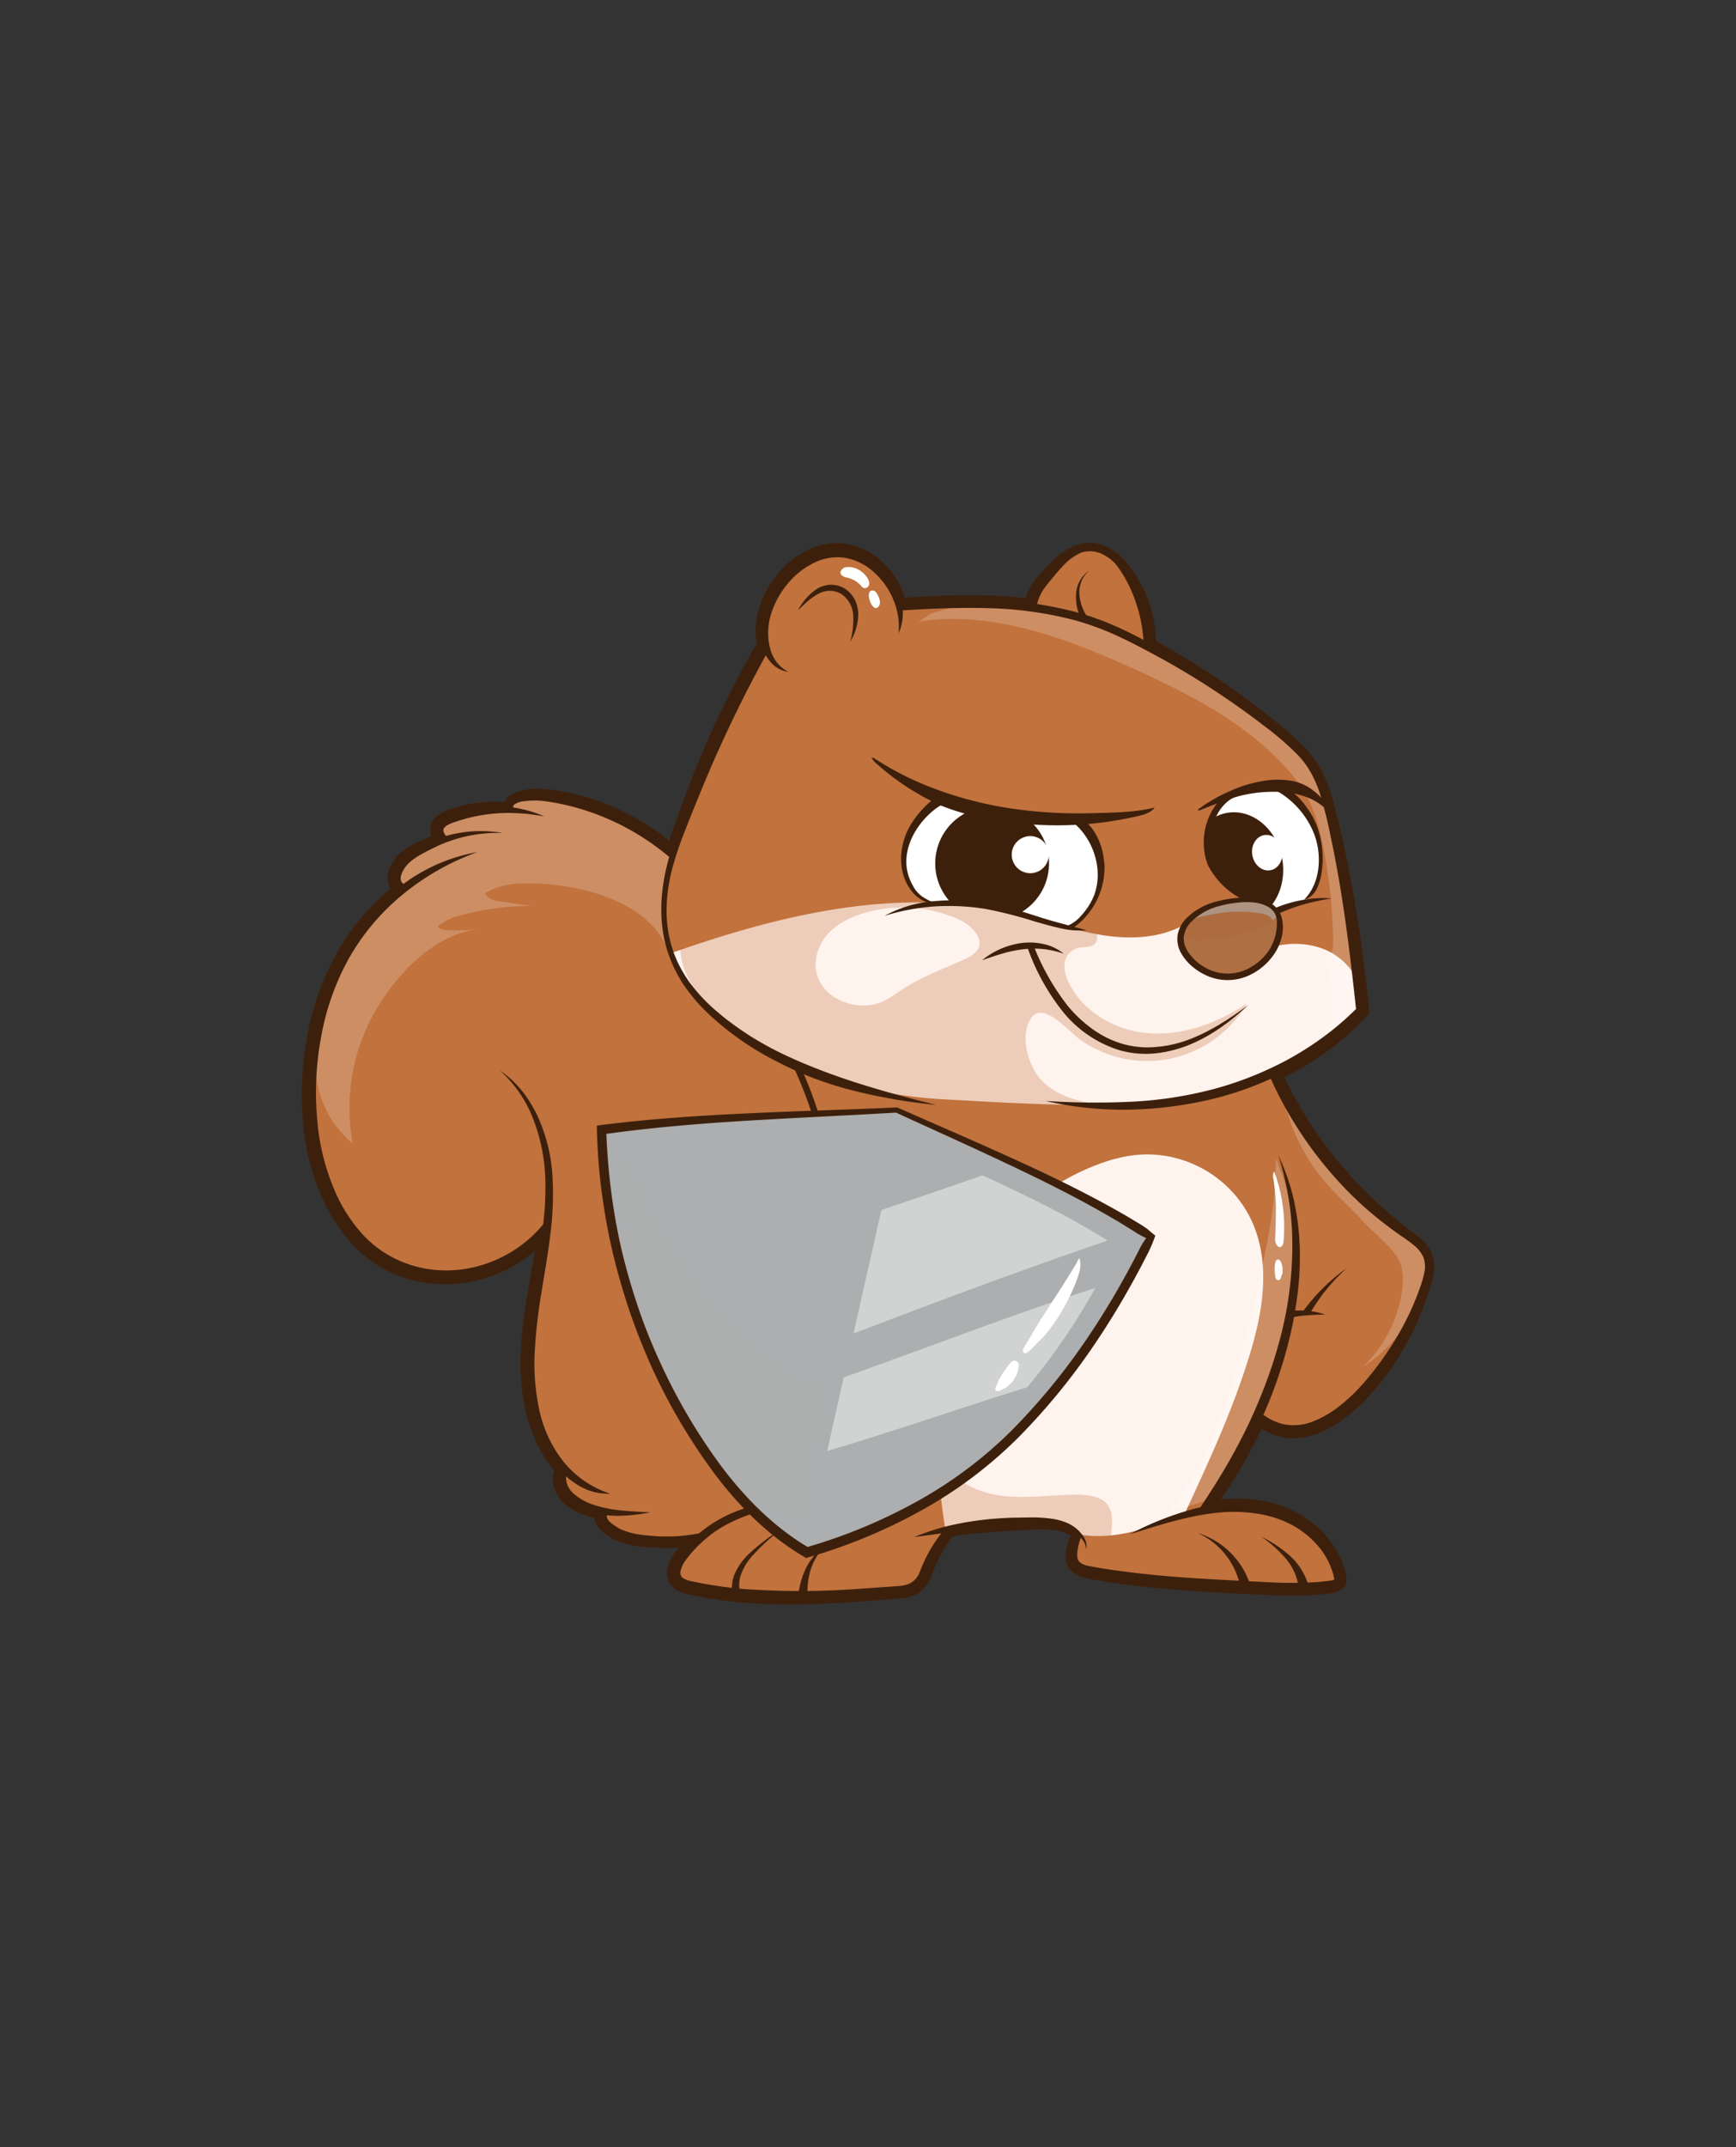 <svg xmlns="http://www.w3.org/2000/svg" viewBox="0 0 539.35 666.71"><rect x="0" y="0" width="539.35" height="666.71" fill="#333333" stroke="none"/><defs><style>.cls-1{isolation:isolate;}.cls-2{fill:#3d200c;}.cls-16,.cls-3,.cls-5{fill:#fff;}.cls-10,.cls-12,.cls-4{fill:#c1723d;}.cls-5{opacity:0.2;}.cls-5,.cls-7{mix-blend-mode:overlay;}.cls-6{fill:#9b6642;}.cls-15,.cls-6{opacity:0.5;}.cls-10,.cls-12,.cls-15,.cls-6,.cls-8{mix-blend-mode:multiply;}.cls-14,.cls-15,.cls-7{fill:#acaeaf;}.cls-7{opacity:0.6;}.cls-8{fill:#af734a;}.cls-12,.cls-8{opacity:0.4;}.cls-9{fill:#606060;}.cls-10{opacity:0.3;}.cls-11{fill:#fff3ee;}.cls-13{fill:none;stroke:#3d200c;stroke-miterlimit:10;stroke-width:2px;}.cls-16{opacity:0.45;mix-blend-mode:screen;}</style></defs><g class="cls-1"><g id="Layer_1" data-name="Layer 1"><path class="cls-2" d="M245.35,497.5c-5.42,0-10.37-.21-15.15-.62-2.61-.26-6-.63-9.45-1.2h-.11c-1.51-.25-3.06-.51-4.59-.84l-.79-.16-1.55-.33a11,11,0,0,1-2.73-1,5.91,5.91,0,0,1-2.53-2.49,5.65,5.65,0,0,1-.48-3.61,12.78,12.78,0,0,1,2.41-5,29.79,29.79,0,0,1,2.1-2.55c-1.73.17-3.52.26-5.44.26s-4-.09-6.34-.27a27.14,27.14,0,0,1-9.15-2.05,11.52,11.52,0,0,1-1.15-.62c-.23-.13-.43-.26-.64-.4l-.31-.19a15.48,15.48,0,0,1-2-1.49,6.34,6.34,0,0,1-1.8-2.52,4.94,4.94,0,0,1-.3-1.66c-.54-.11-1-.22-1.43-.33a24.92,24.92,0,0,1-4.51-1.67,14.58,14.58,0,0,1-4.17-3,9.56,9.56,0,0,1-2.6-4.89,8.18,8.18,0,0,1,.38-4.47l-.48-.54a36.92,36.92,0,0,1-5.22-8.23,48.2,48.2,0,0,1-3.19-9.08,69.13,69.13,0,0,1-1.61-18.93c.13-3.08.39-6.23.78-9.37.42-3.36,1-6.69,1.4-9.22.27-1.62.55-3.23.83-4.83.55-3.15,1.11-6.38,1.61-9.58l-.63.6a46.23,46.23,0,0,1-5.55,4.2,42.37,42.37,0,0,1-12.78,5.45,41.13,41.13,0,0,1-9.89,1.2A38.74,38.74,0,0,1,120.82,394a38,38,0,0,1-11.15-8.47,52.32,52.32,0,0,1-7.78-11.43,72.38,72.38,0,0,1-7.11-26.28,96.77,96.77,0,0,1,1.57-27,81.49,81.49,0,0,1,9.4-25.43A72.33,72.33,0,0,1,122.28,276a7.29,7.29,0,0,1-.45-.61l-.16-.28a4,4,0,0,1-.33-.78,6.14,6.14,0,0,1,.06-3.81,11.31,11.31,0,0,1,1.43-2.9,11.48,11.48,0,0,1,2.09-2.36,21.16,21.16,0,0,1,4.89-3.1c1.72-.8,3.35-1.45,5-2.1L135,260a2.59,2.59,0,0,1-.14-.29,5.54,5.54,0,0,1-.47-1.86,4.36,4.36,0,0,1,.45-2.24,6.53,6.53,0,0,1,2.5-2.52,14,14,0,0,1,2.6-1.14,41.23,41.23,0,0,1,9.88-2.16,37.52,37.52,0,0,1,4.11-.18h.92c.93,0,1.73.09,2.48.15a2.7,2.7,0,0,1,.78-1.58,5.17,5.17,0,0,1,2.08-1.4,13.57,13.57,0,0,1,2-.62,19.74,19.74,0,0,1,5-.58c.91,0,1.87.05,2.93.14a57,57,0,0,1,7.47,1.27,73.42,73.42,0,0,1,7.26,2,72.6,72.6,0,0,1,13.71,6.23,69.3,69.3,0,0,1,9.86,6.94c.52-1.64,1.1-3.39,1.81-5.43,1.35-3.83,2.8-7.91,4.34-11.88a312.38,312.38,0,0,1,21.44-45,21.63,21.63,0,0,1,.57-10.61,30.23,30.23,0,0,1,5.5-10.41,27.74,27.74,0,0,1,9.24-7.48,20.66,20.66,0,0,1,8.88-2.08,17.58,17.58,0,0,1,3.18.28,21,21,0,0,1,10.67,5.67,24.59,24.59,0,0,1,6.43,9.95c.11.34.21.71.31,1.1,6.56-.46,13.6-.86,20.71-.86,1.9,0,3.76,0,5.54.09,4.24.14,8.35.45,12.23.91a16.69,16.69,0,0,1,3.31-6.39c.84-1.09,1.73-2.05,2.72-3.11s1.86-2,2.92-2.92a19.81,19.81,0,0,1,7.35-4.42,9.32,9.32,0,0,1,2.7-.38,13.17,13.17,0,0,1,6,1.59,15.69,15.69,0,0,1,3.57,2.49,13,13,0,0,1,1.48,1.6c.48.56.9,1.1,1.28,1.62a38.84,38.84,0,0,1,7.94,23c.62.33,1.23.67,1.84,1a249.41,249.41,0,0,1,23.45,14.83c3.75,2.69,7.47,5.51,11.06,8.38l1.09.88a79.59,79.59,0,0,1,9.41,8.41,32.94,32.94,0,0,1,4.25,5.84,39,39,0,0,1,2.87,6.57c1.31,3.91,2.25,7.91,3.17,11.78l.39,1.69c2,8.55,3.65,17.44,5.18,27.2,1.37,8.73,2.53,18,3.45,27.44l.06.57a.71.71,0,0,1-.19.56l-.4.41a83.18,83.18,0,0,1-10,9.13,87.25,87.25,0,0,1-11.26,7.47c-1.51.85-3.07,1.67-4.75,2.5a132,132,0,0,0,8.3,14.9,129,129,0,0,0,12.1,15.8,144.12,144.12,0,0,0,14.34,13.86c1.08.92,2.22,1.81,3.32,2.66l.59.46c.51.41,1,.8,1.56,1.19.84.62,1.7,1.26,2.52,2a12.05,12.05,0,0,1,3.41,4.54,10.43,10.43,0,0,1,.53,5.73,32.38,32.38,0,0,1-1.35,5.12c-.45,1.46-1,3-1.68,4.85a91.71,91.71,0,0,1-4.17,9.42A85.72,85.72,0,0,1,426,431.8a58.12,58.12,0,0,1-7.55,7.25,35.75,35.75,0,0,1-9.2,5.44,20.66,20.66,0,0,1-7.45,1.48h0a16.12,16.12,0,0,1-3.64-.41,20.59,20.59,0,0,1-6.47-2.85c-.32.69-.65,1.38-1,2.06a166.46,166.46,0,0,1-12.76,21.7c1.18-.15,2.33-.25,3.43-.32s2-.08,3-.08a40.61,40.61,0,0,1,8,.75,35.41,35.41,0,0,1,10.52,3.72,31.5,31.5,0,0,1,8.72,7.07,26.92,26.92,0,0,1,5.43,9.94,10.78,10.78,0,0,1,.36,1.4l.15.68a3.33,3.33,0,0,1,.07,1.35,2.9,2.9,0,0,1-.8,1.62,3.62,3.62,0,0,1-1.1.79,6.86,6.86,0,0,1-1.76.54c-.76.13-1.41.2-2.07.27l-.7.08c-.91.1-1.81.18-2.71.24-2.18.15-4.46.22-7,.22-4.06,0-8.15-.19-12.11-.39l-2.27-.1c-8.31-.4-15-.8-21.15-1.28-7.64-.59-14.55-1.36-21.14-2.34-1.76-.28-3.52-.56-5.27-.87a25.24,25.24,0,0,1-2.76-.58,8.76,8.76,0,0,1-3-1.49,5.36,5.36,0,0,1-1.3-1.5,5.25,5.25,0,0,1-.64-1.87,9.5,9.5,0,0,1,.12-3.23,17.15,17.15,0,0,1,1.6-4.54l-.37-.24a14.44,14.44,0,0,0-6.18-1.93,26.51,26.51,0,0,0-3.25-.17c-1.18,0-2.38.05-3.71.11l-7.23.36c-2.31.13-4.66.32-6.94.51l-.22,0c-2.49.22-5,.51-7.13.78l-2.35.3-.7.1a51.7,51.7,0,0,0-4.18,6.78c-.6,1.19-1.3,2.61-1.89,4.09-.21.52-.4,1-.59,1.53l-.23.61a9.62,9.62,0,0,1-1.4,2.55,9.34,9.34,0,0,1-4.84,3.21,13.29,13.29,0,0,1-2.68.5l-2.35.19-9.36.72C261.8,497,253.66,497.5,245.35,497.5Z"/><path class="cls-2" d="M338.16,169.92a12.66,12.66,0,0,1,5.68,1.51,15.31,15.31,0,0,1,3.4,2.38,12.75,12.75,0,0,1,1.42,1.53c.43.52.86,1,1.26,1.59a38.85,38.85,0,0,1,4.22,7,37.11,37.11,0,0,1,3.59,15.89h-.26l2.45,1.34a248.81,248.81,0,0,1,23.38,14.79q5.64,4,11,8.35a89.63,89.63,0,0,1,10.42,9.22,32.1,32.1,0,0,1,4.16,5.71,40,40,0,0,1,2.82,6.45c1.48,4.44,2.48,8.93,3.54,13.41,2.06,9,3.75,18.05,5.16,27.15s2.57,18.23,3.46,27.39l.05.58-.39.41h0a82.44,82.44,0,0,1-9.89,9.06,85.93,85.93,0,0,1-11.18,7.41q-2.62,1.47-5.33,2.78a134,134,0,0,0,8.64,15.61A129.33,129.33,0,0,0,418,365.36a144.76,144.76,0,0,0,14.41,13.93c1.27,1.09,2.61,2.1,3.93,3.13s2.74,2,4,3.15a11.45,11.45,0,0,1,3.22,4.27,9.87,9.87,0,0,1,.49,5.36,32.32,32.32,0,0,1-1.33,5c-.5,1.62-1.07,3.23-1.66,4.83a89.54,89.54,0,0,1-4.15,9.35,84.31,84.31,0,0,1-11.46,16.95A56.77,56.77,0,0,1,418,438.5a35,35,0,0,1-9,5.34,20.12,20.12,0,0,1-7.2,1.43,15.22,15.22,0,0,1-3.48-.39,20.77,20.77,0,0,1-6.92-3.2c-.43.93-.87,1.86-1.32,2.78a169.68,169.68,0,0,1-13.6,22.92c1.63-.25,3.28-.43,4.94-.53,1-.05,2-.08,2.94-.08a39.66,39.66,0,0,1,7.9.74,34.81,34.81,0,0,1,10.32,3.64,31,31,0,0,1,8.53,6.92,26.5,26.5,0,0,1,5.29,9.67c.14.45.25.9.35,1.36l.15.68a2.79,2.79,0,0,1,.06,1.08,2.34,2.34,0,0,1-.61,1.25,2.81,2.81,0,0,1-.91.65,6.35,6.35,0,0,1-1.58.48c-1,.17-1.81.24-2.72.34s-1.78.18-2.68.24c-2.31.16-4.61.22-6.91.22-4.82,0-9.6-.27-14.36-.49-7-.34-14.08-.73-21.13-1.28S352,491,345,489.93c-1.75-.27-3.5-.55-5.24-.86a22,22,0,0,1-2.69-.57,7.8,7.8,0,0,1-2.8-1.36,4.4,4.4,0,0,1-1.69-2.93,9,9,0,0,1,.11-3,17.35,17.35,0,0,1,1.82-4.88c-.29-.22-.59-.43-.89-.62a15.36,15.36,0,0,0-6.48-2,28.35,28.35,0,0,0-3.33-.17c-1.24,0-2.49.05-3.74.11l-7.24.37c-2.39.13-4.78.32-7.18.52s-4.77.49-7.16.78l-3.35.44a53.42,53.42,0,0,0-4.42,7.12c-.68,1.36-1.34,2.73-1.91,4.14-.29.72-.53,1.39-.82,2.17a9.59,9.59,0,0,1-1.3,2.36,8.66,8.66,0,0,1-4.48,3,13.44,13.44,0,0,1-2.55.47l-2.35.19-9.35.72c-7.49.53-15,.93-22.56.93-5,0-10.06-.18-15.09-.62-3.14-.31-6.28-.67-9.4-1.19-1.56-.25-3.11-.51-4.66-.85-.78-.16-1.54-.3-2.34-.48a11.09,11.09,0,0,1-2.55-.93,5.43,5.43,0,0,1-2.24-2.2,4.93,4.93,0,0,1-.41-3.16,12,12,0,0,1,2.29-4.75,34.18,34.18,0,0,1,3.38-3.88,50.79,50.79,0,0,1-7.28.49c-2.11,0-4.21-.11-6.29-.27a26.39,26.39,0,0,1-8.92-2c-.36-.17-.72-.36-1.07-.57s-.62-.39-1-.6a13.82,13.82,0,0,1-1.92-1.41,5.61,5.61,0,0,1-1.61-2.24,4.26,4.26,0,0,1-.23-2c-.66-.12-1.33-.25-2-.43a23.31,23.31,0,0,1-4.38-1.62,13.67,13.67,0,0,1-4-2.82,8.87,8.87,0,0,1-2.42-4.53,7.28,7.28,0,0,1,.51-4.47l-.76-.87a36.18,36.18,0,0,1-5.12-8.06,47,47,0,0,1-3.15-9,68.38,68.38,0,0,1-1.59-18.73q.2-4.68.77-9.32c.4-3.08.88-6.14,1.4-9.19.94-5.53,2-11,2.77-16.52-.69.71-1.39,1.41-2.13,2.08a44.16,44.16,0,0,1-5.45,4.14A42.13,42.13,0,0,1,148,396.2a40.66,40.66,0,0,1-9.72,1.18,37.92,37.92,0,0,1-17.13-4,37.31,37.31,0,0,1-11-8.32,51.68,51.68,0,0,1-7.68-11.28,71.92,71.92,0,0,1-7-26A96.55,96.55,0,0,1,97,321a81,81,0,0,1,9.32-25.21,72,72,0,0,1,17-19.68l-.34-.3a8.23,8.23,0,0,1-.57-.75,4.89,4.89,0,0,1-.34-4.27,10.61,10.61,0,0,1,1.34-2.72,11,11,0,0,1,2-2.22,20.11,20.11,0,0,1,4.74-3c1.67-.78,3.25-1.41,4.95-2.08.31-.12.63-.21.94-.32a5.68,5.68,0,0,1-.55-1,5,5,0,0,1-.41-1.62,3.7,3.7,0,0,1,.37-1.89,5.92,5.92,0,0,1,2.25-2.23,13.21,13.21,0,0,1,2.45-1.08,40.68,40.68,0,0,1,9.73-2.12,36.48,36.48,0,0,1,4.05-.18h.91c1.06,0,2.11.11,3.16.22a2.18,2.18,0,0,1,.58-1.84,4.77,4.77,0,0,1,1.86-1.27,16.35,16.35,0,0,1,1.89-.59,19.44,19.44,0,0,1,4.78-.55c1,0,1.92,0,2.86.14a56.71,56.71,0,0,1,7.39,1.25,71.53,71.53,0,0,1,7.18,2,70.79,70.79,0,0,1,13.59,6.17,70.07,70.07,0,0,1,10.57,7.55c.66-2.17,1.38-4.31,2.12-6.41,1.39-4,2.79-7.94,4.32-11.87A313,313,0,0,1,236.64,200a20.83,20.83,0,0,1,.5-10.52,29.27,29.27,0,0,1,5.37-10.17,27.1,27.1,0,0,1,9-7.29,19.87,19.87,0,0,1,8.57-2,16.58,16.58,0,0,1,3.06.27,20.13,20.13,0,0,1,10.3,5.48,23.94,23.94,0,0,1,6.26,9.67q.24.79.42,1.62c7.06-.49,14.15-.9,21.26-.9,1.83,0,3.68,0,5.52.09,4.27.14,8.54.45,12.8,1a15.82,15.82,0,0,1,3.31-6.73c.85-1.1,1.77-2.09,2.68-3.06s1.86-2,2.88-2.88a19.31,19.31,0,0,1,7.08-4.27,9,9,0,0,1,2.5-.35m0-1.4a9.9,9.9,0,0,0-2.89.41,20.16,20.16,0,0,0-7.62,4.57c-1.08,1-2.06,2-3,3s-1.9,2-2.77,3.17a17.75,17.75,0,0,0-3.27,6c-3.73-.42-7.65-.71-11.68-.84-1.8-.06-3.67-.09-5.57-.09-6.93,0-13.77.38-20.18.82-.06-.2-.11-.39-.17-.57a25.36,25.36,0,0,0-6.61-10.24,21.75,21.75,0,0,0-11.05-5.86,18.73,18.73,0,0,0-3.29-.29,21.25,21.25,0,0,0-9.18,2.15,28.35,28.35,0,0,0-9.48,7.66,30.76,30.76,0,0,0-5.63,10.67,22.32,22.32,0,0,0-.64,10.68,314.16,314.16,0,0,0-21.35,44.9c-1.55,4-2.94,7.89-4.35,11.9-.57,1.64-1.06,3.1-1.5,4.46a69.74,69.74,0,0,0-9.16-6.35A73.09,73.09,0,0,0,185,248.39a71,71,0,0,0-7.31-2.06,56.91,56.91,0,0,0-7.56-1.28c-1.09-.1-2.06-.15-3-.15a20.12,20.12,0,0,0-5.13.6,17.33,17.33,0,0,0-2.06.64,6.16,6.16,0,0,0-2.36,1.62,3.23,3.23,0,0,0-.78,1.28c-.58,0-1.2-.08-1.88-.11h-1a39.68,39.68,0,0,0-4.21.19,41.82,41.82,0,0,0-10,2.19,14.63,14.63,0,0,0-2.71,1.2,7.2,7.2,0,0,0-2.76,2.77,5,5,0,0,0-.53,2.64,5.59,5.59,0,0,0,.37,1.72c-1.49.59-3,1.18-4.5,1.9a21.8,21.8,0,0,0-5.08,3.22,12.2,12.2,0,0,0-2.2,2.49,12.06,12.06,0,0,0-1.52,3.08,6.91,6.91,0,0,0-.06,4.24,4.93,4.93,0,0,0,.38.88,1.14,1.14,0,0,1,.1.19l.09.16a1,1,0,0,1,.08.11A72.71,72.71,0,0,0,105.15,295a82.15,82.15,0,0,0-9.49,25.64,97.8,97.8,0,0,0-1.58,27.23,73,73,0,0,0,7.18,26.53A53.19,53.19,0,0,0,109.15,386a38.73,38.73,0,0,0,11.36,8.63,39.51,39.51,0,0,0,17.76,4.13,42,42,0,0,0,10.06-1.22,43.31,43.31,0,0,0,13-5.53,44.56,44.56,0,0,0,4.81-3.56c-.42,2.56-.86,5.12-1.3,7.63-.28,1.6-.56,3.21-.83,4.82-.43,2.54-1,5.88-1.41,9.24-.39,3.17-.65,6.34-.77,9.44a69.4,69.4,0,0,0,1.62,19.13,49.23,49.23,0,0,0,3.24,9.22A37.12,37.12,0,0,0,172,456.3l.22.26a9,9,0,0,0-.27,4.44,10.23,10.23,0,0,0,2.8,5.26,15.18,15.18,0,0,0,4.34,3.1,26,26,0,0,0,4.65,1.72l.94.22a5.33,5.33,0,0,0,.32,1.35,6.86,6.86,0,0,0,2,2.78,16.67,16.67,0,0,0,2.1,1.55l.31.2.69.42a13.17,13.17,0,0,0,1.17.64,27.84,27.84,0,0,0,9.4,2.11c2.34.19,4.43.28,6.42.28,1.31,0,2.56,0,3.77-.12-.35.43-.68.85-1,1.28a13.5,13.5,0,0,0-2.53,5.3,6.37,6.37,0,0,0,.54,4.09,6.73,6.73,0,0,0,2.8,2.77,11.86,11.86,0,0,0,2.89,1.06l1.58.34.81.16c1.53.34,3.09.59,4.61.84l.12,0c3.42.57,6.86.94,9.48,1.2,4.82.42,9.8.63,15.23.63,8.34,0,16.49-.5,22.66-.94l9.36-.71,2.36-.19a14.67,14.67,0,0,0,2.83-.53,9.91,9.91,0,0,0,5.2-3.47,10.34,10.34,0,0,0,1.48-2.71l.23-.6c.19-.52.38-1,.59-1.52.58-1.46,1.27-2.87,1.86-4.06a52,52,0,0,1,3.95-6.43l.45-.06,2.29-.3c2.25-.27,4.67-.56,7.12-.78h.19c2.28-.19,4.63-.38,6.94-.51l7.23-.36c1.31-.06,2.5-.11,3.67-.11a27.17,27.17,0,0,1,3.16.16,14.17,14.17,0,0,1,5.74,1.73,17.62,17.62,0,0,0-1.39,4.15,10.12,10.12,0,0,0-.12,3.47,6.26,6.26,0,0,0,.71,2.11,6.35,6.35,0,0,0,1.47,1.69,9.26,9.26,0,0,0,3.3,1.63,26.4,26.4,0,0,0,2.85.6c1.75.32,3.56.6,5.26.87,6.61,1,13.54,1.75,21.2,2.35,6.18.48,12.71.88,21.17,1.27l2.27.11c4,.19,8.07.39,12.15.39,2.52,0,4.82-.07,7-.23.87,0,1.79-.13,2.73-.24l.71-.07c.65-.08,1.32-.15,2.09-.28A7.71,7.71,0,0,0,416,494a4.42,4.42,0,0,0,1.33-1,3.75,3.75,0,0,0,1-2,4.28,4.28,0,0,0-.09-1.63l-.14-.66a14.52,14.52,0,0,0-.38-1.46,27.67,27.67,0,0,0-5.56-10.16,32.18,32.18,0,0,0-8.93-7.25,36.13,36.13,0,0,0-10.73-3.79,40.86,40.86,0,0,0-8.16-.76c-1,0-2,0-3,.08l-2,.15a161.53,161.53,0,0,0,12-20.53c.22-.45.44-.9.65-1.35a20.44,20.44,0,0,0,6,2.52,16.74,16.74,0,0,0,3.79.43,21.15,21.15,0,0,0,7.7-1.53,35.93,35.93,0,0,0,9.38-5.54,58.83,58.83,0,0,0,7.64-7.33A86.16,86.16,0,0,0,438.16,415a94.31,94.31,0,0,0,4.21-9.5c.69-1.86,1.23-3.42,1.69-4.91a33.33,33.33,0,0,0,1.37-5.2,11.18,11.18,0,0,0-.58-6.12,12.61,12.61,0,0,0-3.59-4.78c-.84-.75-1.71-1.4-2.56-2-.54-.4-1-.78-1.53-1.17l-.6-.46c-1.1-.86-2.24-1.74-3.3-2.65A142.93,142.93,0,0,1,419,364.42a127.62,127.62,0,0,1-12-15.71,134,134,0,0,1-7.95-14.2c1.46-.73,2.83-1.46,4.16-2.21a87.61,87.61,0,0,0,11.35-7.53,83.83,83.83,0,0,0,10.06-9.21l.38-.4a1.37,1.37,0,0,0,.39-1.1l-.06-.58c-.92-9.5-2.09-18.74-3.46-27.48-1.53-9.77-3.22-18.68-5.18-27.24l-.41-1.71c-.91-3.88-1.86-7.9-3.18-11.83a40.08,40.08,0,0,0-2.92-6.69,33,33,0,0,0-4.34-6,81.65,81.65,0,0,0-9.49-8.49l-1.09-.88c-3.6-2.88-7.33-5.71-11.09-8.39a250.21,250.21,0,0,0-23.52-14.88l-1.48-.82a39.55,39.55,0,0,0-8.08-23c-.39-.53-.82-1.07-1.31-1.66a14,14,0,0,0-1.55-1.67,16.31,16.31,0,0,0-3.69-2.58,14,14,0,0,0-6.33-1.67Z"/><path class="cls-3" d="M382.71,232.09c-10.1-.15-18.9,6.85-28.83,8.71-18.41,3.46-36.14-11.13-54.82-9.61a32.39,32.39,0,0,0-29.55,36A31.28,31.28,0,0,0,276,283c4.91,6.17,12.05,10.15,19.3,13.23,13.37,5.68,28.16,8.83,42.51,6.52,10.76-1.73,21-6.47,31.93-6.74,5.85-.14,11.65,1,17.49,1.23s12.05-.61,16.66-4.21c5.27-4.1,7.49-11,8.41-17.63C414.88,257,404.47,232.41,382.71,232.09Z"/><g id="G"><circle class="cls-2" cx="308.24" cy="268.08" r="17.68"/><circle class="cls-3" cx="320.09" cy="265.37" r="5.76"/></g><g id="G-2" data-name="G"><ellipse class="cls-2" cx="384.19" cy="269.16" rx="14.39" ry="17.02" transform="translate(-41.66 72.43) rotate(-10.22)"/><ellipse class="cls-3" cx="393.71" cy="264.76" rx="4.69" ry="5.54" transform="translate(-40.73 74.05) rotate(-10.22)"/></g><path class="cls-4" d="M443.08,390.56c-1-3-3.85-5-6.45-6.87a124.59,124.59,0,0,1-41.26-50.62,90.94,90.94,0,0,0,27.28-19.33c-.33-3.25-.68-6.53-1.07-9.83a425.87,425.87,0,0,0-8.43-49.86c-.35-1.44-.7-2.89-1.09-4.33a40.86,40.86,0,0,0-5-11.92c-2.67-4-6.37-7.23-10.12-10.28a248.86,248.86,0,0,0-40.78-27l.37-.7a40.75,40.75,0,0,0-8.81-24.53c-2.55-3.18-7.74-5.74-11.76-4.41-4.37,1.44-7.63,5.24-10.55,8.62-2.22,2.57-4.29,5.52-4.65,8.9l0,.21c-13.58-1.8-27.62-1.22-41.36-.27a23.14,23.14,0,0,0-9.16-13.49c-14.16-10.09-30.85,4.38-32.65,19.1a18.38,18.38,0,0,0,.38,6.6A372.91,372.91,0,0,0,210.53,261c-.53,1.49-1,3-1.45,4.41-3.32,11-3.92,21.19-.61,30.57l.58-.2-.57.2c2.24,6.36,6.29,12.37,12.51,18.05a96.14,96.14,0,0,0,26.45,16.79c11.31,24.31,14,49.44,10.24,76C254.85,427,249,446.55,242.78,466l.12.83c-8.55,1.22-17.39,4.22-23.49,9.16-.33.27-.73.6-1.16,1-4.62,4-13.72,13.21-3.91,15.39,21.25,4.72,43.33,3.08,65,1.4,3.47-.26,6.24-1.69,7.51-5.18a48.06,48.06,0,0,1,7.81-13.75,135.58,135.58,0,0,1,21.55-2.27c4.95-.13,10.4-.76,15,1.29a12.88,12.88,0,0,1,2.58,1.53,16.58,16.58,0,0,1,1.43,1.23c-1.18,2.44-2.56,6.85-1,8.95,1.07,1.43,3,1.86,4.74,2.18,16.71,3,33.72,3.85,50.67,4.69,7.44.37,14.92.73,22.32-.15,1.66-.2,4-.36,3.71-2-1.53-8.32-7.9-15.27-15.6-18.8s-16.53-3.94-24.89-2.59c-.46.07-.91.16-1.37.25l0-.07a202.85,202.85,0,0,0,12.66-20.66c1.49-2.85,2.91-5.75,4.23-8.69a23.14,23.14,0,0,0,6.19,3.46c10.53,3.76,21.83-5.82,28.14-13.21a89.92,89.92,0,0,0,17.37-31.19C443.24,396.06,444,393.19,443.08,390.56ZM341.66,273a19.41,19.41,0,0,1-4.76,10.82c-1.47,1.69-3.72,2.69-4.83,4.68a33.14,33.14,0,0,0-6.09-2c-2.52-.71-5-1.49-7.51-2.25-.86-.23-1.72-.44-2.59-.65a124,124,0,0,0-22.09-3.19c-1.15-.07-2.31-.12-3.46-.15a6.07,6.07,0,0,1-1.35,0,15.07,15.07,0,0,1-7.57-9.41,18.14,18.14,0,0,1,1.73-13.27,23.2,23.2,0,0,1,9.78-9.32c12.84,4.6,26.62,5.71,40.23,6.51a4.76,4.76,0,0,1,1.83.34,4.56,4.56,0,0,1,1.45,1.29A23.13,23.13,0,0,1,341.66,273Zm46.73,6.37a10.22,10.22,0,0,1-2.84-1.24,23.68,23.68,0,0,1-8.94-9.49,15.93,15.93,0,0,1-1.7-4.4,16.86,16.86,0,0,1,1.23-9.08,15.92,15.92,0,0,1,3.3-5.64c2.39-2.44,5.83-3.5,9.16-4.24s7-1.22,10.22.18a14.27,14.27,0,0,1,4.75,3.75c.61.68,1.18,1.4,1.73,2.14a25.74,25.74,0,0,1,5.05,13.06,21,21,0,0,1-2.54,11.81,18.53,18.53,0,0,1-1.73,2.56,3.83,3.83,0,0,1-2.51,1.64,47.42,47.42,0,0,0-6.77,2.32l-.28.19a8.29,8.29,0,0,0-5.06-3.12C390.44,279.59,389.41,279.6,388.39,279.4Z"/><path class="cls-5" d="M443.08,390.56c-1-3-3.85-5-6.45-6.87a123.53,123.53,0,0,1-21.92-20.07c-3.12-3.64-6.48-7.49-8.73-11.74a24,24,0,0,0-2.34-4.12c-1.12-1.41-4-3.29-4.42-5.09a59.31,59.31,0,0,0,13,24.9c3.6,4.11,7.66,7.78,11.38,11.78,3.17,3.41,7.9,7.09,10.43,10.89,3.21,4.82,1.55,12.58-.13,17.64a40.16,40.16,0,0,1-10.47,16.52c9.93-6.38,15.46-14.65,19-25.69C443.24,396.06,444,393.19,443.08,390.56Z"/><path class="cls-6" d="M396.07,293.92a13.17,13.17,0,0,1-1,1.79c-4.24,6-11.15,9.21-18.35,6.83-5.91-2-12.7-8.65-8.75-15.05l.21-.33c3.85-5.7,12.45-7.64,18.86-7.78h.22c3.2,0,7.41.75,9.3,3.58a5.61,5.61,0,0,1,.5.9C398.28,286.77,397.54,290.89,396.07,293.92Z"/><path class="cls-7" d="M395.39,285.79c-.61-1.45-2.37-2-3.91-2.21-7.15-1.16-14-.24-20.87,1.77a17.46,17.46,0,0,1,8-4.8,34.68,34.68,0,0,1,8.35-1.17h.22C389.44,279.38,400.75,282.39,395.39,285.79Z"/><path class="cls-8" d="M396.07,293.92a13.17,13.17,0,0,1-1,1.79c-4.24,6-11.15,9.21-18.35,6.83a16.19,16.19,0,0,1-8.19-6,7.35,7.35,0,0,1-1.19-3.48c-.05-.58.55-2.44.4-2.73.88,1.69,3.2,1.84,5.1,1.71,7.66-.54,15.38-2,22.18-5.6,1.18-.63,2.49-1.58,2.42-2.92A16.61,16.61,0,0,1,396.07,293.92Z"/><path class="cls-9" d="M318.47,284.28c4.17,1.09,8.31,2.36,12.47,3.5l.09,0C326.83,286.89,322.65,285.55,318.47,284.28Z"/><path class="cls-9" d="M318.47,284.28c-.86-.23-1.72-.44-2.59-.65a124,124,0,0,0-22.09-3.19,71.62,71.62,0,0,1,11.35.65A86.64,86.64,0,0,1,318.47,284.28Z"/><path class="cls-4" d="M191.24,475.27c-2-1.31-4.69-2.83-3.8-5.68l.06-.32a26.06,26.06,0,0,1-6.56-2.06,12.2,12.2,0,0,1-5.34-4.38,6.45,6.45,0,0,1-.29-6.64l.08-.07a34.11,34.11,0,0,1-5.92-8.64c-5.83-12.09-5.55-26.21-3.7-39.52,1.24-9,3.15-18,4.17-27l-.19,0c-15,18.33-42.91,20.45-58.61,2.91C92.41,363,93.42,324.58,105.2,300.71a71.08,71.08,0,0,1,20.09-24.65l-.3-.39c-3.55-1.88-1.33-6.24.79-8.37,2.35-2.35,5.54-3.71,8.51-5.07,1.24-.56,2.5-1.07,3.79-1.51-1.21-.87-2.21-2.92-1.33-4.28a6.82,6.82,0,0,1,3.64-2.39,45,45,0,0,1,18.9-2.47,1.61,1.61,0,0,1-.48-1.67,3.44,3.44,0,0,1,2.36-1.73c3.74-1.15,7.77-.79,11.63-.12a74.75,74.75,0,0,1,36.28,17.36c-3.32,11-3.92,21.19-.61,30.57h0c2.24,6.36,6.29,12.37,12.51,18.05a96.14,96.14,0,0,0,26.45,16.79c11.31,24.31,14,49.44,10.24,76C254.85,427,249,446.55,242.78,466l.12.83c-8.55,1.22-17.39,4.22-23.49,9.16-.33.27-.73.6-1.16,1a50.69,50.69,0,0,1-15.49,1C199.1,477.72,194.35,477.27,191.24,475.27Z"/><path class="cls-5" d="M102.42,346.67a32.21,32.21,0,0,0,7.17,8.39,60.65,60.65,0,0,1,4-35.16c5.86-13.42,19.37-29.65,35-31.37a58.62,58.62,0,0,1-10,.25c-1-.06-2.23-.31-2.52-1.27a18.37,18.37,0,0,1,7.31-3.35A80.28,80.28,0,0,1,165,281.32l-9.82-1.47c-1.77-.27-3.86-.79-4.45-2.47,4.11-2.7,9.28-3.17,14.2-3.11,15.74.19,40.11,6.12,43.62,24.54-2.23-11.68-2.95-21.8.54-33.39a74.75,74.75,0,0,0-36.28-17.36c-3.86-.67-7.89-1-11.63.12a3.44,3.44,0,0,0-2.36,1.73,1.61,1.61,0,0,0,.48,1.67,45,45,0,0,0-18.9,2.47,6.82,6.82,0,0,0-3.64,2.39c-.88,1.36.12,3.41,1.33,4.28-1.29.44-2.55.95-3.79,1.51-3,1.36-6.16,2.72-8.51,5.07-2.12,2.13-4.34,6.49-.79,8.37l.3.39a71.08,71.08,0,0,0-20.09,24.65C98.17,315,94.35,332.93,102.42,346.67Z"/><path class="cls-10" d="M252.61,432.22a29,29,0,0,1-5.8,1.12,34.3,34.3,0,0,1-15.57-2.51c-14.86-5.9-27.52-18.69-34.57-32.85-6.46-13-8.37-27.69-11.69-41.82-2.55-10.89-7.8-25.6-20.87-27.09a30,30,0,0,0-7,.31l-5.44.67c11.27,7.49,10.42,24.12,1.92,33.36-8.68,9.45-21.94,11.78-33,5.59a29,29,0,0,1,4.61,6.23c-5.85-2.18-10.58-6.54-15.15-10.79a20.85,20.85,0,0,1,1.29,7.46c-7.68-5.81-10.63-13.43-14.56-21.79,1.79,11.15,4.81,21.08,11.85,30.06,6.28,8,15.11,14.18,25.37,15.53a38.49,38.49,0,0,0,20-3.06,43.51,43.51,0,0,0,8.92-5.14c1-.73,6.21-6.61,6.88-6.54l.19,0c-1,9-2.93,18-4.17,27-1.85,13.31-2.13,27.43,3.7,39.52a34.11,34.11,0,0,0,5.92,8.64l-.08.07a6.45,6.45,0,0,0,.29,6.64,12.2,12.2,0,0,0,5.34,4.38,26.06,26.06,0,0,0,6.56,2.06l-.06.32c-.89,2.85,1.76,4.37,3.8,5.68,3.11,2,7.86,2.45,11.52,2.69a50.69,50.69,0,0,0,15.49-1c.43-.37.83-.7,1.16-1,6.1-4.94,14.94-7.94,23.49-9.16l-.12-.83C246.32,454.79,249.78,443.57,252.61,432.22Z"/><path class="cls-11" d="M372.64,340.39c-2.89.53-5.84.95-8.86,1.3-22.73,2.6-47.41.91-70.35-.34-19.22-1-39.24-6-56.12-15.57A89.84,89.84,0,0,1,221,314c-6.22-5.68-10.27-11.69-12.51-18.05l.57-.2c17.16-6,34.68-11.16,52.67-13.78a163.46,163.46,0,0,1,27-1.77,5.9,5.9,0,0,0,1.63.05c1.15,0,2.31.08,3.46.15a124,124,0,0,1,22.09,3.19c.87.21,1.73.42,2.59.65,4.18,1.27,8.36,2.61,12.56,3.53h0a107.29,107.29,0,0,0,10.61,2.46c8.76,1.49,18.18,1.27,26-2.95l.25.16c-3.95,6.4,2.84,13.1,8.75,15.05,7.2,2.38,14.11-.79,18.35-6.83a13.17,13.17,0,0,0,1-1.79,25.43,25.43,0,0,1,14.08.4,19.61,19.61,0,0,1,11.34,9.6h.09c.39,3.3.74,6.58,1.07,9.83.23,2.33-10.35,9.22-12.21,10.55a115.66,115.66,0,0,1-14.09,8.21A82.74,82.74,0,0,1,372.64,340.39Z"/><path class="cls-11" d="M294.68,474.77l-1,.18,0-.26c-.61-3.82-1.13-7.66-1.53-11.51-2.14-20.66-1.41-43.8,7.3-63,7.39-16.32,21.18-29.53,37.46-36.9,6.12-2.76,12.69-4.79,19.41-4.85a36.18,36.18,0,0,1,28.12,13.48c10.76,13.46,9,31,4.49,46.48-5.27,18.07-13.11,34.87-21,51.9l.1.31c-10.57,3.27-19.91,7.42-31.16,6.08a2.93,2.93,0,0,1-1-.23,3.21,3.21,0,0,1-.83-.69c-4.41-4.47-13-3.39-18.88-3.24A135.58,135.58,0,0,0,294.68,474.77Z"/><path class="cls-10" d="M321,188.29c1.22,2,6.41,2.16,8.19,2.47,3.46.62,6.92,1.25,10.34,2.09a47.22,47.22,0,0,1,6.81,2c1,.42,1.81,1.18,2.79,1.61a24,24,0,0,0,2.63.64c.28-5-2.28-10.83-5-14.92a11.81,11.81,0,0,0-4.85-4.58c-2.07-.9-4.77-.66-6.22,1.07a16.13,16.13,0,0,0-1.49,2.59,3.4,3.4,0,0,1-2.25,1.82,3,3,0,0,1-2.12-.69,5.2,5.2,0,0,1-1.64-5.88c-.69,1.73-3.64,3.93-4.94,5.29s-2,3.68-2.39,5.67a.83.83,0,0,0,0,.44A3.54,3.54,0,0,0,321,188.29Z"/><path class="cls-12" d="M399.91,283.54l.7-.27q2.61-.88,5.27-1.64c2.77-.79,5.6-1.35,8.35-2.18a.54.54,0,0,0,.3-.18c.11-.19-.06-.44-.27-.5a1.78,1.78,0,0,0-.65,0,2.2,2.2,0,0,1-2.05-1.29c-.63-1.36.14-2.85.33-4.22l.69-5a31.5,31.5,0,0,0,.25-6.43A24.56,24.56,0,0,0,409,249.35a16.32,16.32,0,0,0-12.05-7.4,23.53,23.53,0,0,0-6.41.66c-4.35.92-8.34,2-11.77,4.81a18.29,18.29,0,0,0-6.46,9.88c-2.22,9.32,3.31,17.73,10.25,23.24.07.06,3.15-1,3.56-1a12,12,0,0,1,4.1.27,12.16,12.16,0,0,1,3.61,1.5c1.11.69,2,2,3.08,2.57S398.92,283.93,399.91,283.54Zm-3.39-.58a8.29,8.29,0,0,0-5.06-3.12c-1-.25-2-.24-3.07-.44a10.22,10.22,0,0,1-2.84-1.24,23.68,23.68,0,0,1-8.94-9.49,15.93,15.93,0,0,1-1.7-4.4,16.86,16.86,0,0,1,1.23-9.08,15.92,15.92,0,0,1,3.3-5.64c2.39-2.44,5.83-3.5,9.16-4.24s7-1.22,10.22.18a14.27,14.27,0,0,1,4.75,3.75c.61.68,1.18,1.4,1.73,2.14a25.74,25.74,0,0,1,5.05,13.06,21,21,0,0,1-2.54,11.81,18.53,18.53,0,0,1-1.73,2.56,3.83,3.83,0,0,1-2.51,1.64,47.42,47.42,0,0,0-6.77,2.32Z"/><path class="cls-10" d="M429.83,424a63.56,63.56,0,0,0,9.2-15.76c-4,5.88-8.5,11.49-14.15,15.79-5.4,4.11-15.49,9.4-22.61,7.3a4.1,4.1,0,0,1-2.6-3,27.3,27.3,0,0,1-.34-6.07,52.36,52.36,0,0,1,1.84-12.48,2.44,2.44,0,0,1,.37-1,2.54,2.54,0,0,1,1.22-.73,5.66,5.66,0,0,1,4.11-.12,12.32,12.32,0,0,1,2.84-5.32,44.71,44.71,0,0,1,4-4.34c1.32-1.28,2.35-3.31,4.14-4.06-1.47.62-3,1.77-4.55,2.16s-1.84-.57-2.37-1.88c-1.27-3.07-2.39-6.2-3.55-9.31a190.08,190.08,0,0,0-7.64-18.37c1.15,2.29,1.6,5.33,2.22,7.82.79,3.18.55,5.56.48,8.77a157.19,157.19,0,0,1-2.34,22.27c-1,6-1.91,12.21-3.66,18-.81,2.71-1.26,5.56-2,8.31-.21.73-2.93,8.18-2.9,8.2a21.59,21.59,0,0,0,5.37,2.88c10.53,3.76,21.83-5.82,28.14-13.21C426.68,428,428.29,426,429.83,424Z"/><path class="cls-10" d="M287.45,429.24a69,69,0,0,1,1.9-15.28c.93-4.15,2-8.27,3.24-12.35a157.23,157.23,0,0,1,7.67-20.34c4-8.78,9.78-23.83,19.77-26.9,3.68-1.13,7.59-1.23,11.44-1.5A128.06,128.06,0,0,0,387,335.67a117.32,117.32,0,0,1-28.62,7.18c-11.53,1.38-31.5.87-37.46-11.3-1.9-3.9-3.11-9-1.63-13.28,3.34-9.62,12.24,1.68,16.35,4.58a35.87,35.87,0,0,0,51.74-11.26c-9.08,6.05-19.91,10.11-30.79,9.2a32,32,0,0,1-19.72-8.92c-3.68-3.68-10.09-13.26-2.94-17.18,2.21-1.21,5.48.23,6.72-2.39.64-1.35-.05-2.27-.22-3.56a9.79,9.79,0,0,1,.65-4.41c1-2.85,2.8-5.34,3.68-8.24a36.07,36.07,0,0,0,1.52-8.8c0-.71-.39-8.51-.62-8.44,4.59-1.46,9.79-3.38,12.25-7.81-5.44,1.7-11.25,1.74-16.95,1.43a151,151,0,0,1-26.42-3.79c-11.09-2.61-22.1-5.67-31.3-12.67-3.52-2.67-6.82-5.92-8.3-10.07a23.06,23.06,0,0,1-.81-9.89c1-10.42,5.52-21.1,14.36-26.69-.47-.06-9.38-2.28-9.1-1a20,20,0,0,0-1.18-3.6c-.07.61-.18,1.21-.3,1.8-.49,2.24-1.49,4.78-3.58,6-3,1.72-4.89-.19-5.8-2.76a14.9,14.9,0,0,0-5.75-7.53,9.2,9.2,0,0,0-4.77-1.66,9.59,9.59,0,0,0-6.13,2.54c-1.74,1.46-3.16,3.24-4.76,4.83-1,1-2.25,1.93-3.58,1.6-1.86-.47-2.2-2.93-2.16-4.84a23.36,23.36,0,0,0-4.67,8.47,9.94,9.94,0,0,0,.4,6.66c.21.52,3.24,5.16,3.41,4.85a367.15,367.15,0,0,0-18.28,40.5,178.59,178.59,0,0,0-8.65,28.7c-1.61,8.12-4,19.69-.8,27.5,3,7.34,8.47,13.47,14.72,18.24a78.85,78.85,0,0,0,10.1,6.44c1.72.93,9.12,3.21,9.85,4.77,11.31,24.31,14,49.44,10.24,76-2.68,19.09-8.12,37.67-13.92,56.06a61.18,61.18,0,0,1,18.73-3.38c5.21-.15,11.26-.6,16,2a8.29,8.29,0,0,1,4.32,5.82,23.08,23.08,0,0,1,.18,7.19,2.6,2.6,0,0,0,.07,1.21c.42,1,1.87,1,2.93.74a1.39,1.39,0,0,1,.92-.05c.48.2.52.85.46,1.37a13.24,13.24,0,0,1-6.21,9.2,21.62,21.62,0,0,1-7.38,2.35,50.5,50.5,0,0,1-20.37-.9c-.11-2.89,1.26-5.61,2.6-8.17a23.77,23.77,0,0,0-4,4.72c-1.23,1.89-1.53,3.18-3.93,3.69a26.73,26.73,0,0,1-12.28-.6,4.59,4.59,0,0,1-1.94-.88c-1.86-1.7.45-5.35,1.68-6.75a18,18,0,0,1-20.85,4.11A1.11,1.11,0,0,1,214,484a1.15,1.15,0,0,1,.2-.85,41.26,41.26,0,0,1,2.88-4.49c-3.18,1.16-6.91,6-7.14,9.35-.19,2.61,2.12,3.8,4.36,4.3,21.25,4.72,43.33,3.08,65,1.4,3.47-.26,6.24-1.69,7.51-5.18a48.06,48.06,0,0,1,7.81-13.75,135.58,135.58,0,0,1,21.55-2.27c4.95-.13,10.4-.76,15,1.29a12.88,12.88,0,0,1,2.58,1.53,16.58,16.58,0,0,1,1.43,1.23c-1.18,2.44-2.56,6.85-1,8.95,1.07,1.43,3,1.86,4.74,2.18,16.71,3,33.72,3.85,50.67,4.69,7.44.37,14.92.73,22.32-.15,1.66-.2,4-.36,3.71-2-.34-1.84-1.07-3.55-1.34-5.4a18.26,18.26,0,0,1-18.88-5.44c.74,1.14,4.15,4.93,4,6.22s-4.17,1.06-5.19,1c-5.5-.2-10.06-3.24-14.28-6.5,1.1,1.95,2.29,3.87,2.55,6.13,0,.28-.25.49-.5.5l-.85,0a116.39,116.39,0,0,1-19-.22,53.83,53.83,0,0,1-9.32-1.88c-2.49-.76-6.79-1.22-7.41-4.36-.81-4.08,1.3-9.13-1.14-12.83-2.55-3.87-9.75-3.41-13.76-3.25-6,.24-12,.94-18,.37s-12-2.58-16.19-6.92C289.55,450.56,287.51,438.61,287.45,429.24Zm-4.31-171.65a23.2,23.2,0,0,1,9.78-9.32c12.84,4.6,26.62,5.71,40.23,6.51a4.76,4.76,0,0,1,1.83.34,4.56,4.56,0,0,1,1.45,1.29A23.13,23.13,0,0,1,341.66,273a19.41,19.41,0,0,1-4.76,10.82c-1.47,1.69-3.72,2.69-4.83,4.68a33.14,33.14,0,0,0-6.09-2c-2.52-.71-5-1.49-7.51-2.25-.86-.23-1.72-.44-2.59-.65a124,124,0,0,0-22.09-3.19c-1.15-.07-2.31-.12-3.46-.15a6.07,6.07,0,0,1-1.35,0,15.07,15.07,0,0,1-7.57-9.41A18.14,18.14,0,0,1,283.14,257.59Zm-3.5,50.07c-4.1,2.85-6.94,4.81-12.3,4.51-9.32-.54-16.62-8.07-13-17.52,3.29-8.55,13.8-11.88,22.16-12.68a42.45,42.45,0,0,1,21.38,3.52c4.88,2.19,9.85,7.95,3.29,11.61-.34.19-.7.38-1.1.56C293.66,300.61,285.59,303.53,279.64,307.66Z"/><path class="cls-5" d="M296,188.51c-2.09.77-4.46,1.17-6.46,1.93-1.5.56-3.29,2.41-4.76,2.65,23.15-3.8,46.38,5,67.74,14.7C371,216.15,390,226,402.81,242.26c6.11,7.78,8.13,18.43,9.54,27.95a148.72,148.72,0,0,1,1.84,22.29c0,1.49-.13,3.15-1.25,4.13s-3.43.27-3.19-1.19c5.62,8.13,6.88,23.44-1.59,30.41a87.43,87.43,0,0,0,14.49-12.11c-.33-3.25-.68-6.53-1.07-9.83a425.87,425.87,0,0,0-8.43-49.86c-.35-1.44-.7-2.89-1.09-4.33a40.86,40.86,0,0,0-5-11.92c-2.67-4-6.37-7.23-10.12-10.28-27.3-22.2-57.22-38.89-93.18-39.94a22.06,22.06,0,0,0-6.68.57A10.62,10.62,0,0,0,296,188.51Z"/><path class="cls-5" d="M396.32,359.53c.3,13.6-2.6,27.06-5.68,40.31-4.82,20.83-10.23,41.87-21.06,60.3a51.75,51.75,0,0,1-6.93,9.58c4.85-1.57,9.77-2.89,14.55-4.65,1-1.83,1.81-3.92,2.76-5.43a152.45,152.45,0,0,0,10.46-20.11,207.94,207.94,0,0,0,8.63-24.08C404.22,397.78,403.65,376.54,396.32,359.53Z"/><path class="cls-3" d="M398.12,371.8a50,50,0,0,0-2.27-8.11,3.14,3.14,0,0,0-.24,2.19,69.44,69.44,0,0,1,.8,8.72c0,3.25-.12,6.49-.21,9.74a3.39,3.39,0,0,0,.56,2.39c1.1,1.23,1.93-.05,2-1.08A49.94,49.94,0,0,0,398.12,371.8Z"/><path class="cls-3" d="M270,180.68a3.65,3.65,0,0,0-.5-1.21c-1.39-2.24-4.26-3.87-6.92-3.29-1,.22-2,1.58-1.07,2.44a3.57,3.57,0,0,0,1.57.7,8.25,8.25,0,0,1,4.19,2.29c.35.4.69.89,1.21,1a1.37,1.37,0,0,0,1.53-1.14A2,2,0,0,0,270,180.68Z"/><path class="cls-3" d="M273.39,187.1c.07-1-.94-3.5-2-3.72-3.38-.68-.05,8.26,1.82,4.51A2,2,0,0,0,273.39,187.1Z"/><path class="cls-3" d="M398.43,393.87c0-.13,0-.26,0-.38a6.76,6.76,0,0,0-.31-1.33l-.12-.29a1.24,1.24,0,0,0-.52-.61c-.16-.1-.28-.22-.48-.21s-.42.14-.43.32a.6.6,0,0,0-.24.26,2.3,2.3,0,0,0-.12.34c0,.17-.05.34-.08.5a8.33,8.33,0,0,0-.11,1c0,.24,0,.47,0,.7h0s0,.07,0,.22,0,.29,0,.43a3.24,3.24,0,0,0,0,.44,3.53,3.53,0,0,0,.15.46,5.58,5.58,0,0,0,.12,1.08.83.83,0,0,0,1.27.56.8.8,0,0,0,.26-.32.36.36,0,0,0,.06-.2c0-.13,0-.13,0,0s0,.11,0,0l.06-.12.09-.22c.05-.16.1-.31.16-.47s.2-.36.26-.57a1.18,1.18,0,0,0,.05-.37C398.43,394.7,398.46,394.28,398.43,393.87Z"/><path class="cls-2" d="M396.21,331.9a134.47,134.47,0,0,0,9.57,17.57A129.33,129.33,0,0,0,418,365.36a144.76,144.76,0,0,0,14.41,13.93c1.27,1.09,2.61,2.1,3.93,3.13s2.74,2,4,3.15a11.45,11.45,0,0,1,3.22,4.27,9.87,9.87,0,0,1,.49,5.36,32.32,32.32,0,0,1-1.33,5c-.5,1.62-1.07,3.23-1.66,4.83a89.54,89.54,0,0,1-4.15,9.35,84.31,84.31,0,0,1-11.46,16.95A56.77,56.77,0,0,1,418,438.5a35,35,0,0,1-9,5.34,18.32,18.32,0,0,1-10.68,1,24.34,24.34,0,0,1-9.35-5l1.52-2a34,34,0,0,0,4,2.71,16.32,16.32,0,0,0,4.35,1.68,16.07,16.07,0,0,0,9.18-.91,32.71,32.71,0,0,0,8.35-4.91,54.83,54.83,0,0,0,7.15-6.82A97.6,97.6,0,0,0,435,413.38a83.12,83.12,0,0,0,4.41-9c.64-1.54,1.26-3.1,1.8-4.68a30.06,30.06,0,0,0,1.34-4.74,8.6,8.6,0,0,0-.33-4.6,10,10,0,0,0-2.9-3.67c-1.23-1.05-2.63-2-4-2.95s-2.79-1.95-4.13-3a107.36,107.36,0,0,1-15.13-13.69,120.69,120.69,0,0,1-22.15-34.17Z"/><path class="cls-2" d="M372.77,468.29c2.68-4.06,5.32-8.14,7.78-12.32s4.75-8.43,6.87-12.79,4-8.81,5.72-13.33a143,143,0,0,0,4.45-13.8,113.42,113.42,0,0,0,3.92-28.61,90.9,90.9,0,0,0-4.33-28.64A67,67,0,0,1,402,372.72a79.64,79.64,0,0,1,1.82,14.69,93.74,93.74,0,0,1-.74,14.79,123.53,123.53,0,0,1-2.75,14.55,139.25,139.25,0,0,1-10.24,27.71,175.43,175.43,0,0,1-15.23,25.25Z"/><path class="cls-2" d="M155.21,332.3a31.83,31.83,0,0,1,6.85,6.27,38.73,38.73,0,0,1,4.94,7.95,52,52,0,0,1,4.61,18.13,96,96,0,0,1-.63,18.66c-.73,6.17-1.84,12.25-2.8,18.3a160.61,160.61,0,0,0-2.05,18.17,68.73,68.73,0,0,0,1.42,18,39,39,0,0,0,7.47,16,31.08,31.08,0,0,0,14.55,10,17.25,17.25,0,0,1-9.18-2.19,25.34,25.34,0,0,1-7.33-6.14,36.18,36.18,0,0,1-5.12-8.06,47,47,0,0,1-3.15-9,68.38,68.38,0,0,1-1.59-18.73q.2-4.68.77-9.32c.4-3.08.88-6.14,1.4-9.19,1-6.08,2.17-12.12,3-18.17a93.87,93.87,0,0,0,1-18.17,56.45,56.45,0,0,0-3.82-17.64A38.59,38.59,0,0,0,155.21,332.3Z"/><path class="cls-2" d="M176.37,456.85a4.82,4.82,0,0,0-.36,3.34,6.81,6.81,0,0,0,1.75,3.16,17.69,17.69,0,0,0,7,4A38.82,38.82,0,0,0,193.2,469c2.9.3,5.86.42,8.83.58a54.91,54.91,0,0,1-8.89,1.05,31.72,31.72,0,0,1-9.06-.94,23.31,23.31,0,0,1-4.38-1.62,13.67,13.67,0,0,1-4-2.82,8.87,8.87,0,0,1-2.42-4.53,7.07,7.07,0,0,1,.93-5.22Z"/><path class="cls-2" d="M188.63,470a2.12,2.12,0,0,0,0,1.36,3.32,3.32,0,0,0,.93,1.27,14.16,14.16,0,0,0,1.6,1.19c.29.18.62.41.9.57a7.57,7.57,0,0,0,.84.47,24.38,24.38,0,0,0,8.08,1.86,52.28,52.28,0,0,0,17-.78l.52,2a54.52,54.52,0,0,1-17.76,1,26.39,26.39,0,0,1-8.92-2c-.36-.17-.72-.36-1.07-.57s-.62-.39-1-.6a13.82,13.82,0,0,1-1.92-1.41,5.61,5.61,0,0,1-1.61-2.24,4.56,4.56,0,0,1,0-2.94Z"/><path class="cls-2" d="M208.48,266.56a78.45,78.45,0,0,0-11.74-8.33c-2.09-1.19-4.21-2.32-6.41-3.3a71.71,71.71,0,0,0-6.68-2.7,73.62,73.62,0,0,0-14-3.42,24.22,24.22,0,0,0-7,0,6.12,6.12,0,0,0-2.88,1c-.29.31-.38.47-.28.84a1.05,1.05,0,0,0,.25.4.3.3,0,0,0,.24.1l.5,1.19c-2.39.7-3.32-2.43-2-3.67a4.77,4.77,0,0,1,1.86-1.27,16.35,16.35,0,0,1,1.89-.59,22.66,22.66,0,0,1,7.64-.41,56.71,56.71,0,0,1,7.39,1.25,71.53,71.53,0,0,1,7.18,2,70.79,70.79,0,0,1,13.59,6.17,72.16,72.16,0,0,1,12,8.8Z"/><path class="cls-2" d="M169.12,253.51a61,61,0,0,0-9.54-1.07,51.91,51.91,0,0,0-9.42.59,50.53,50.53,0,0,0-9.08,2.29,13,13,0,0,0-2,.85,3.43,3.43,0,0,0-1.21,1.07,1.38,1.38,0,0,0,0,1.17,3.42,3.42,0,0,0,.94,1.35l-1.39,2.08a5.32,5.32,0,0,1-2-2.4,5,5,0,0,1-.41-1.62,3.7,3.7,0,0,1,.37-1.89,5.92,5.92,0,0,1,2.25-2.23,13.21,13.21,0,0,1,2.45-1.08,40.68,40.68,0,0,1,9.73-2.12,43.27,43.27,0,0,1,5-.17,40.34,40.34,0,0,1,4.92.45A36,36,0,0,1,169.12,253.51Z"/><path class="cls-2" d="M156.16,258.64a44.8,44.8,0,0,0-20.26,4.06c-3.11,1.54-6.36,3-8.7,5.13a9.14,9.14,0,0,0-2.51,3.72,3.35,3.35,0,0,0-.14,1.79,2.06,2.06,0,0,0,1,1.22l-1.17,2.21-.73-.43a7.56,7.56,0,0,1-.69-.58,8.23,8.23,0,0,1-.57-.75,4.89,4.89,0,0,1-.34-4.27,10.61,10.61,0,0,1,1.34-2.72,11,11,0,0,1,2-2.22,20.11,20.11,0,0,1,4.74-3c1.67-.78,3.25-1.41,4.95-2.08A39.67,39.67,0,0,1,156.16,258.64Z"/><path class="cls-2" d="M148.3,264.58a78.17,78.17,0,0,0-22.77,12.83,70.73,70.73,0,0,0-16.86,19.68,78.24,78.24,0,0,0-8.81,24.41,93.37,93.37,0,0,0-1.32,26,69.62,69.62,0,0,0,6.7,24.93,49.28,49.28,0,0,0,7.2,10.6,34.37,34.37,0,0,0,10.06,7.66,35.65,35.65,0,0,0,12.14,3.56,37.64,37.64,0,0,0,12.69-.81,39.84,39.84,0,0,0,21.45-13.28l1.94,1.59a48,48,0,0,1-4.71,5,44.16,44.16,0,0,1-5.45,4.14A42.13,42.13,0,0,1,148,396.2a39.1,39.1,0,0,1-26.85-2.8,37.31,37.31,0,0,1-11-8.32,51.68,51.68,0,0,1-7.68-11.28,71.92,71.92,0,0,1-7-26A96.55,96.55,0,0,1,97,321a81,81,0,0,1,9.32-25.21A71.81,71.81,0,0,1,124,275.5,54.23,54.23,0,0,1,148.3,264.58Z"/><path class="cls-2" d="M324.79,341.84a238.51,238.51,0,0,0,26.32.26,123.21,123.21,0,0,0,25.8-3.91A106.6,106.6,0,0,0,401,328.5a98.66,98.66,0,0,0,10.9-7.08,89.35,89.35,0,0,0,9.8-8.54h0l-.34,1c-1.95-18.23-4.14-36.47-8-54.39a129.19,129.19,0,0,0-3.34-13.26,37.63,37.63,0,0,0-2.66-6.18,27.62,27.62,0,0,0-3.93-5.4,88.42,88.42,0,0,0-10.27-8.95q-5.43-4.2-11.09-8.09a249.57,249.57,0,0,0-23.39-14.31c-4-2.15-8.08-4.3-12.21-6.16a87.22,87.22,0,0,0-12.76-4.62,117.3,117.3,0,0,0-26.94-3.69c-9.12-.24-18.26.16-27.41.77l-.18-2.49a265.72,265.72,0,0,1,27.67-.87,118.34,118.34,0,0,1,27.53,3.83,89.92,89.92,0,0,1,13.13,4.77c4.22,1.93,8.32,4.07,12.35,6.31a248.81,248.81,0,0,1,23.38,14.79q5.64,4,11,8.35a89.63,89.63,0,0,1,10.42,9.22,32.1,32.1,0,0,1,4.16,5.71,40,40,0,0,1,2.82,6.45c1.48,4.44,2.48,8.93,3.54,13.41,2.06,9,3.75,18.05,5.16,27.15s2.57,18.23,3.46,27.39l.05.58-.39.41h0a82.44,82.44,0,0,1-9.89,9.06,85.93,85.93,0,0,1-11.18,7.41A100,100,0,0,1,377.63,341a120,120,0,0,1-26.43,3.54A108.33,108.33,0,0,1,324.79,341.84Z"/><path class="cls-2" d="M279.19,196.64a22.2,22.2,0,0,0-1.64-10.44,23.46,23.46,0,0,0-5.94-8.45,18,18,0,0,0-9-4.54,16.18,16.18,0,0,0-9.78,1.59,24.13,24.13,0,0,0-8.05,6.39,27.47,27.47,0,0,0-5.09,9.07,19.75,19.75,0,0,0-.65,10.19,13.25,13.25,0,0,0,1.93,4.7,11.12,11.12,0,0,0,4,3.49,9,9,0,0,1-5.08-2.55,12.46,12.46,0,0,1-3-5.07,20.27,20.27,0,0,1,.23-11.55,29.27,29.27,0,0,1,5.37-10.17,27.1,27.1,0,0,1,9-7.29,19.14,19.14,0,0,1,11.63-1.74,20.13,20.13,0,0,1,10.3,5.48,23.94,23.94,0,0,1,6.26,9.67A15.44,15.44,0,0,1,279.19,196.64Z"/><path class="cls-2" d="M239.29,201a412.89,412.89,0,0,0-21.75,45.16c-1.58,3.88-3.16,7.75-4.67,11.66a109.38,109.38,0,0,0-4,11.82c-2.09,8-2.58,16.54-.12,24.4l.45,1.47c.16.49.38.95.57,1.43a26,26,0,0,0,1.26,2.8,42,42,0,0,0,3.19,5.25,52.57,52.57,0,0,0,8.43,9l2.39,2c.8.65,1.65,1.24,2.48,1.86,1.63,1.27,3.38,2.38,5.09,3.53a101.43,101.43,0,0,0,10.85,6c15,7.1,31.1,11.64,47.42,15.69-4.18-.41-8.37-.93-12.52-1.66s-8.29-1.53-12.4-2.56l-3.07-.79c-1-.27-2-.6-3.05-.9-2-.57-4-1.27-6-2A106.88,106.88,0,0,1,242.15,330a91.11,91.11,0,0,1-21.06-14.3,55.83,55.83,0,0,1-8.48-9.61,43,43,0,0,1-5.5-11.6c-2.41-8.27-2-17.1,0-25.33A112.9,112.9,0,0,1,210.79,257c1.39-4,2.79-7.94,4.32-11.87a309.55,309.55,0,0,1,21.77-45.57Z"/><path class="cls-2" d="M387.91,312c-5.3,4.91-11.18,9.38-18,12.24a39,39,0,0,1-10.71,2.8,29.9,29.9,0,0,1-11.13-.88,36.4,36.4,0,0,1-18.18-12.45,67.88,67.88,0,0,1-10.57-19.24l1.86-.72a73.56,73.56,0,0,0,10.5,18.5,40.45,40.45,0,0,0,7.65,7.2,30.65,30.65,0,0,0,9.33,4.64,28.26,28.26,0,0,0,10.36,1,37.1,37.1,0,0,0,10.31-2.3C376,320.29,382.11,316.28,387.91,312Z"/><path class="cls-2" d="M330.49,296.13a28,28,0,0,0-6.37-1.44,29,29,0,0,0-6.38.08,39.64,39.64,0,0,0-6.3,1.31c-2.09.6-4.16,1.33-6.3,2.05a24.49,24.49,0,0,1,12.37-5.34,19.59,19.59,0,0,1,6.87.37A14.54,14.54,0,0,1,330.49,296.13Z"/><path class="cls-2" d="M247.93,189.49a17.86,17.86,0,0,1,5.72-6.53,8.78,8.78,0,0,1,4.42-1.4,8.08,8.08,0,0,1,4.57,1.31,8.91,8.91,0,0,1,3.06,3.59,10.67,10.67,0,0,1,.94,4.48,16.88,16.88,0,0,1-2.49,8.31,25.3,25.3,0,0,0,.93-8.24,8.53,8.53,0,0,0-3.54-6.47,7,7,0,0,0-7.14-.23C252,185.46,250,187.54,247.93,189.49Z"/><path class="cls-2" d="M355.33,199.83a48.05,48.05,0,0,0-1-7.65q-.39-1.89-1-3.75c-.38-1.23-.78-2.46-1.27-3.66a41.85,41.85,0,0,0-3.53-6.93c-.35-.55-.72-1.09-1.1-1.61a11,11,0,0,0-1.19-1.48,12.12,12.12,0,0,0-3-2.28,8.9,8.9,0,0,0-7.2-.93A16.64,16.64,0,0,0,330,176c-.89.94-1.74,1.92-2.57,2.94s-1.7,2-2.44,3a14.86,14.86,0,0,0-3,6.56l-2.39-.25a14.92,14.92,0,0,1,3.46-7.8c.85-1.1,1.77-2.09,2.68-3.06s1.86-2,2.88-2.88a19.31,19.31,0,0,1,7.08-4.27,11.14,11.14,0,0,1,8.18,1.16,15.31,15.31,0,0,1,3.4,2.38,12.75,12.75,0,0,1,1.42,1.53c.43.52.86,1,1.26,1.59a38.85,38.85,0,0,1,4.22,7,37.11,37.11,0,0,1,3.59,15.89Z"/><path class="cls-2" d="M336,192.43a15.72,15.72,0,0,1-1.67-8.21,9.41,9.41,0,0,1,4-7,8.92,8.92,0,0,0-3,7,14.31,14.31,0,0,0,2.42,7.21Z"/><path class="cls-2" d="M337.43,481.15a5.07,5.07,0,0,0-1.24-3.21,11.83,11.83,0,0,0-2.62-2.22,15.36,15.36,0,0,0-6.48-2,43.84,43.84,0,0,0-7.07-.06l-7.24.37c-2.39.13-4.78.32-7.18.52s-4.77.49-7.16.78c-4.78.58-9.54,1.3-14.39,1.92a70,70,0,0,1,14-4.2c2.4-.49,4.82-.84,7.25-1.13s4.87-.49,7.32-.6c1.22-.07,2.44-.1,3.66-.11l3.64-.05a42.67,42.67,0,0,1,7.44.49,19.43,19.43,0,0,1,3.69,1,13.55,13.55,0,0,1,3.33,1.94,11.19,11.19,0,0,1,2.48,2.92A5,5,0,0,1,337.43,481.15Z"/><path class="cls-2" d="M358.74,250.76c-1.13,1.48-3,2.1-4.84,2.54a110.66,110.66,0,0,1-45.59,1.12,70.51,70.51,0,0,1-15.8-4.23,77.33,77.33,0,0,1-20-12.92,6.42,6.42,0,0,1-1.73-2,1.48,1.48,0,0,1,1.13.37A93.46,93.46,0,0,0,290.64,245a116.92,116.92,0,0,0,24.07,6.11,143.82,143.82,0,0,0,24.36,1.39C345.57,252.32,352.39,252.29,358.74,250.76Z"/><path class="cls-2" d="M374,250.05a51.92,51.92,0,0,1,7.85-4.29,40.78,40.78,0,0,1,11.1-3.35,25.11,25.11,0,0,1,8.07,0,15.21,15.21,0,0,1,7.29,3.29,15.39,15.39,0,0,1,2.59,2.51,6.73,6.73,0,0,1,.88,1.57c.12.31.18,1.44.37,1.62a18.47,18.47,0,0,0-4.93-3.38,26.18,26.18,0,0,0-10.35-2.16,43.41,43.41,0,0,0-14.7,2.14c-2,.66-4,1.44-5.95,2.21-.94.37-1.87.76-2.81,1.11-.2.08-1.16.59-1.2.16,0-.21.51-.51.66-.63C373.26,250.58,373.64,250.31,374,250.05Z"/><path class="cls-2" d="M295.55,475.09a54.92,54.92,0,0,0-4.88,7.76c-.68,1.36-1.34,2.73-1.91,4.14-.29.72-.53,1.39-.82,2.17a9.59,9.59,0,0,1-1.3,2.36,8.66,8.66,0,0,1-4.48,3,13.44,13.44,0,0,1-2.55.47l-2.35.19-9.35.72c-12.48.88-25.07,1.41-37.65.31-3.14-.31-6.28-.67-9.4-1.19-1.56-.25-3.11-.51-4.66-.85-.78-.16-1.54-.3-2.34-.48a11.09,11.09,0,0,1-2.55-.93,5.43,5.43,0,0,1-2.24-2.2,4.93,4.93,0,0,1-.41-3.16,12,12,0,0,1,2.29-4.75,41.24,41.24,0,0,1,23.93-15.24,53.59,53.59,0,0,1,18.82-1.2,79.13,79.13,0,0,0-18.27,3.21c-5.85,1.81-11.51,4.33-16.06,8.28a39.07,39.07,0,0,0-6.2,6.55,9.57,9.57,0,0,0-1.75,3.62,2,2,0,0,0,1.26,2.37,7.8,7.8,0,0,0,1.84.66l2.25.46c1.51.33,3,.58,4.55.83,3.05.5,6.12.85,9.19,1.15a246,246,0,0,0,37.22-.08l9.34-.64,2.32-.17a10.69,10.69,0,0,0,2.06-.36,6.07,6.07,0,0,0,3.22-2.08,6.72,6.72,0,0,0,1-1.72c.28-.68.58-1.47.89-2.2A44.88,44.88,0,0,1,294.19,474Z"/><path class="cls-2" d="M243,474.7a60.28,60.28,0,0,0-9.66,8.84,17.86,17.86,0,0,0-3.15,5.43,9.22,9.22,0,0,0-.13,5.82l-2.42.63a11.42,11.42,0,0,1,.8-7.13,19.55,19.55,0,0,1,4-5.59A61.36,61.36,0,0,1,243,474.7Z"/><path class="cls-2" d="M256.76,479.56a19.41,19.41,0,0,0-4.87,7.69,22.81,22.81,0,0,0-.91,8.84l-3,0a25.08,25.08,0,0,1,2.53-9.39A20.09,20.09,0,0,1,256.76,479.56Z"/><path class="cls-2" d="M351,476.37a96.5,96.5,0,0,1,19.76-7.83,55.13,55.13,0,0,1,10.64-1.69,42.9,42.9,0,0,1,10.84.66,34.81,34.81,0,0,1,10.32,3.64,31,31,0,0,1,8.53,6.92,26.5,26.5,0,0,1,5.29,9.67c.14.45.25.9.35,1.36l.15.68a2.79,2.79,0,0,1,.06,1.08,2.34,2.34,0,0,1-.61,1.25,2.81,2.81,0,0,1-.91.65,6.35,6.35,0,0,1-1.58.48c-1,.17-1.81.24-2.72.34s-1.78.18-2.68.24c-7.15.5-14.24.05-21.27-.27s-14.08-.73-21.13-1.28S352,491,345,489.93c-1.75-.27-3.5-.55-5.24-.86a22,22,0,0,1-2.69-.57,7.8,7.8,0,0,1-2.8-1.36,4.4,4.4,0,0,1-1.69-2.93,9,9,0,0,1,.11-3,17.5,17.5,0,0,1,2-5.19l1.38.69a20.08,20.08,0,0,0-1.31,4.82,6.79,6.79,0,0,0,0,2.26,2.39,2.39,0,0,0,1,1.49c1,.8,2.71,1,4.45,1.32s3.45.57,5.19.83c6.93,1,13.91,1.74,20.91,2.26s14,.88,21.06,1.25,14.05.8,21,.33c.86,0,1.73-.13,2.59-.22s1.78-.18,2.52-.3a3.79,3.79,0,0,0,.95-.27.9.9,0,0,0,.16-.1s0,.06,0,.09-.1-.48-.18-.83-.18-.81-.31-1.21a22.91,22.91,0,0,0-4.84-8.69,28.29,28.29,0,0,0-7.86-6.23,33.21,33.21,0,0,0-9.55-3.31,47.6,47.6,0,0,0-10.2-.74c-1.71.06-3.43.22-5.13.44s-3.43.49-5.12.84C364.45,472.09,357.77,474.32,351,476.37Z"/><path class="cls-2" d="M403.45,492.61a17.5,17.5,0,0,0-4-8.7,39.39,39.39,0,0,0-7.62-6.8,40.29,40.29,0,0,1,8.7,5.76,19.68,19.68,0,0,1,5.89,9.12Z"/><path class="cls-2" d="M385.18,491.92A23.22,23.22,0,0,0,372.11,476a24.74,24.74,0,0,1,15.95,15.07Z"/><path class="cls-13" d="M247.32,330.59c11.4,24.38,14.09,49.59,10.36,76.2C254.85,427,249,446.54,242.78,466"/><path class="cls-2" d="M394.21,295.13a15.37,15.37,0,0,0,2.45-9.55,5.73,5.73,0,0,0-.77-2.25,5.57,5.57,0,0,0-1.72-1.66,11.66,11.66,0,0,0-4.84-1.48,24.25,24.25,0,0,0-5.24.12,33.52,33.52,0,0,0-5.19,1,18.86,18.86,0,0,0-8.89,5,8.11,8.11,0,0,0-2.18,4.23,7.09,7.09,0,0,0,1,4.56,15.25,15.25,0,0,0,7.68,6.29,14,14,0,0,0,9.88,0A17,17,0,0,0,394.21,295.13Zm1.63,1.15a19,19,0,0,1-8.79,7,16,16,0,0,1-11.28,0,18.61,18.61,0,0,1-4.95-2.85,15.53,15.53,0,0,1-3.79-4.34,8.86,8.86,0,0,1-1.15-5.84,10,10,0,0,1,2.78-5.19,20.46,20.46,0,0,1,9.83-5.28,33.65,33.65,0,0,1,5.44-.94,27.16,27.16,0,0,1,5.56-.05,12.86,12.86,0,0,1,5.41,1.72,7.43,7.43,0,0,1,3.4,4.76,10.34,10.34,0,0,1,.28,2.92,13.69,13.69,0,0,1-.4,2.85A15.94,15.94,0,0,1,395.84,296.28Z"/><path class="cls-2" d="M404.89,407.11a58.4,58.4,0,0,1,13.57-13.38,57.35,57.35,0,0,0-11.74,14.56Z"/><path class="cls-2" d="M411.74,408.19c-1.82,0-3.59.07-5.34.19s-3.48.37-5.19.66l-.29-2a25.93,25.93,0,0,1,5.5,0A20.57,20.57,0,0,1,411.74,408.19Z"/><path class="cls-2" d="M343,267.63a19.73,19.73,0,0,0-3.79-10.49c-1.06-1.34-2.54-2.81-4.29-3.1a8.46,8.46,0,0,0-3.29.05c7.77,4.91,11.66,15.9,8.07,24.45a21.11,21.11,0,0,1-3.74,5.71,11.79,11.79,0,0,1-5,3.49,4,4,0,0,1,1.34.26,1.3,1.3,0,0,0,1,0,7.43,7.43,0,0,0,2-1.36,23.05,23.05,0,0,0,7.8-19Z"/><path class="cls-2" d="M293.39,247.36a3.57,3.57,0,0,0-2.74.26,29.82,29.82,0,0,0-7.56,8.23c-3.19,5.1-4.2,11.91-1.82,17.54,1.62,3.82,5.47,7.95,10.06,6.71-1.49.4-3.19-.77-4.42-1.46a9.49,9.49,0,0,1-3.39-3.84c-4.12-7.29-1.15-15.47,4.27-21.11,2.45-2.56,5.51-4.74,9-5.3A33,33,0,0,0,293.39,247.36Z"/><path class="cls-2" d="M337.54,288.84a25.53,25.53,0,0,1-8.08-.62c-2.64-.58-5.23-1.32-7.81-2.05a134.3,134.3,0,0,0-15.43-3.94,71.31,71.31,0,0,0-15.79-.79,68.41,68.41,0,0,0-15.61,2.92,38.51,38.51,0,0,1,15.48-4.56,67.31,67.31,0,0,1,16.23.53,68.46,68.46,0,0,1,7.93,1.8c2.59.74,5.15,1.55,7.7,2.36C327.25,286.19,332.34,287.35,337.54,288.84Z"/><path class="cls-2" d="M396.4,281.85a39.87,39.87,0,0,1,8.54-2.45,34.19,34.19,0,0,1,8.8-.45,81.06,81.06,0,0,0-8.5,1.8,59.52,59.52,0,0,0-8.05,2.94Z"/><path class="cls-2" d="M410.17,259.92a23.46,23.46,0,0,0-4.12-9.09,22.1,22.1,0,0,0-4.61-5,10.52,10.52,0,0,0-3.1-1.52c-1.15-.36-1.95.11-3,.59a25,25,0,0,1,4.59,2.85,26.82,26.82,0,0,1,8,10.33c2.89,6.64,2.6,16.09-2.89,21.37.2-.2.8-.29,1.07-.43a6.2,6.2,0,0,0,1.07-.67,6.78,6.78,0,0,0,1.74-2,17.8,17.8,0,0,0,1.76-5.94A28.6,28.6,0,0,0,410.17,259.92Z"/><path class="cls-2" d="M387.57,279.09c-.89-.92-2.38-1.41-3.46-2.11a18.94,18.94,0,0,1-3.84-3.31,19.29,19.29,0,0,1-4.13-9.91A18.42,18.42,0,0,1,378,253.24a13.15,13.15,0,0,1,3.51-4.46,8.17,8.17,0,0,1,2-1.2c.74-.29,1.41-.38,1.91-1.06a.49.49,0,0,0-.12-.65c-1.37-1.13-3.77.47-4.9,1.34a14.81,14.81,0,0,0-3.62,4.18,19.93,19.93,0,0,0-2.73,11.76,18,18,0,0,0,1.32,5.65,24.78,24.78,0,0,0,7.23,8.37c1.29.9,3.22,2.24,4.86,2.07C387.57,279.23,387.62,279.14,387.57,279.09Z"/><path class="cls-14" d="M357.54,384c-10.92,22.45-24.71,43.69-42.35,61.36S274.62,475.07,250.64,482c-14.58-8.55-25.87-21.85-34.91-36.13a187.87,187.87,0,0,1-28.92-95.08c29.13-4,59.69-4.47,91.66-6.14C308.55,358.19,335.92,369.77,357.54,384Z"/><path class="cls-15" d="M247.84,472.83a72.67,72.67,0,0,1-17.5-14.12c-5-5.51-8.08-11.63-11.88-17.86a177,177,0,0,1-19-43.59,180.84,180.84,0,0,1-5-23.41c-.86-6,.26-12.41-.93-18.35,4.24,21.09,17.61,40.21,32.11,55.2,8.68,9,17.17,16.84,29.66,19.94-.22-.06-4.24,24.24-4.56,26.13C249.89,462,249.63,467.93,247.84,472.83Z"/><path class="cls-7" d="M278.94,353.1l-27.09,120,.15.1c21-6.08,42.59-17.13,58-32.58s27.47-34,37-53.63C328.37,374.74,304.82,364.71,278.94,353.1Z"/><path class="cls-16" d="M295.05,402.75q16.89-6.28,33.88-12.3,7.59-2.67,15.19-5.26c-11.43-7.21-24.56-13.7-38.85-20.25q-8.16,2.85-16.35,5.63l-15.09,5.14-8.65,38.34Q280.11,408.35,295.05,402.75Z"/><path class="cls-16" d="M262.15,449c7.88-2.41,15.73-4.93,23.56-7.48s15.62-5.11,23.44-7.63q5-1.6,10-3.17a196.81,196.81,0,0,0,21.15-30.8q-11.21,3.58-22.3,7.51c-8.2,2.88-16.37,5.86-24.53,8.86s-16.42,6-24.66,9q-3.33,1.2-6.68,2.37L257,450.52Z"/><path class="cls-2" d="M358.94,383.65a45.06,45.06,0,0,1-2.18,5.24l-2.16,4.18-2.23,4.15-2.3,4.11q-4.67,8.19-9.95,16a201,201,0,0,1-23.89,29.16A135.58,135.58,0,0,1,286,469.13a168.58,168.58,0,0,1-34.88,14.43h0l-.66.2-.6-.36c-11.14-6.54-20.36-15.8-28-26a181.56,181.56,0,0,1-19.34-32.81q-3.91-8.68-7-17.7c-2-6-3.78-12.14-5.24-18.32s-2.54-12.45-3.38-18.75-1.26-12.64-1.46-19v0l0-1.32,1.31-.17c15.25-1.95,30.58-2.94,45.88-3.65s30.61-1.13,45.9-1.82h.22l.17.08c13.49,5.93,27,11.73,40.43,17.93,6.7,3.11,13.35,6.33,19.9,9.77q4.9,2.58,9.73,5.35c1.61.91,3.18,1.89,4.78,2.84l.61.36.7.45,1.39.95C357.23,382.28,358.11,383,358.94,383.65Zm-2.82.77c-.72-.32-1.39-.63-2-1-.32-.17-.63-.34-.94-.54l-1-.65c-1.57-.95-3.1-1.95-4.69-2.87q-4.71-2.81-9.55-5.44c-6.44-3.52-13-6.82-19.64-10-13.25-6.39-26.71-12.39-40.11-18.54l.36.07h0c-15.29.91-30.59,1.57-45.86,2.49s-30.51,2.15-45.6,4.31l1.26-1.48v0q.3,9.38,1.47,18.69T193.1,388q2.18,9.12,5.19,18t7,17.41a177.94,177.94,0,0,0,19.06,32.19c7.5,9.91,16.46,18.84,27.14,25.08l-1.26-.16h0a165.56,165.56,0,0,0,34.25-14.1,132.72,132.72,0,0,0,29.61-22.05,198.52,198.52,0,0,0,23.58-28.68c3.49-5.13,6.77-10.41,9.86-15.79l2.28-4.06,2.21-4.1,2.14-4.14A20.3,20.3,0,0,1,356.12,384.42Z"/><path class="cls-3" d="M335.49,391a.22.22,0,0,0-.4-.07c-1.22,2.47-2.82,4.8-4.26,7.15-1.57,2.54-3.22,5-4.84,7.53-1.48,2.32-3,4.64-4.44,7-.68,1.06-1.18,2.18-1.86,3.25a30.18,30.18,0,0,0-1.85,3.15.82.82,0,0,0,1.24,1,21.11,21.11,0,0,0,2.89-2.7c.87-1,1.83-1.73,2.66-2.72a57.74,57.74,0,0,0,5-7.05,64.76,64.76,0,0,0,4.16-8.23,33.31,33.31,0,0,0,1.55-4.33A9.38,9.38,0,0,0,335.49,391Z"/><path class="cls-3" d="M316.52,423.62a1.38,1.38,0,0,0-2.23-.8,11.16,11.16,0,0,0-1.57,1.92c-.28.39-.62.85-.91,1.28-.15.21-.31.41-.45.63s-.34.71-.56,1.05c-.11.18-.24.37-.36.55a2.49,2.49,0,0,0-.45,1.14c-.19.38-.39.75-.54,1.13s-.45,1.1.14,1.38c.4.19,1-.09,1.35-.24a5.38,5.38,0,0,0,.67-.36,7.45,7.45,0,0,0,1.41-.78c.18-.15.34-.32.51-.49s.33-.34.49-.52a.28.28,0,0,1,.09-.08,2.29,2.29,0,0,0,.48-.5,9.3,9.3,0,0,0,.64-1A7.91,7.91,0,0,0,316.52,423.62Z"/></g></g></svg>